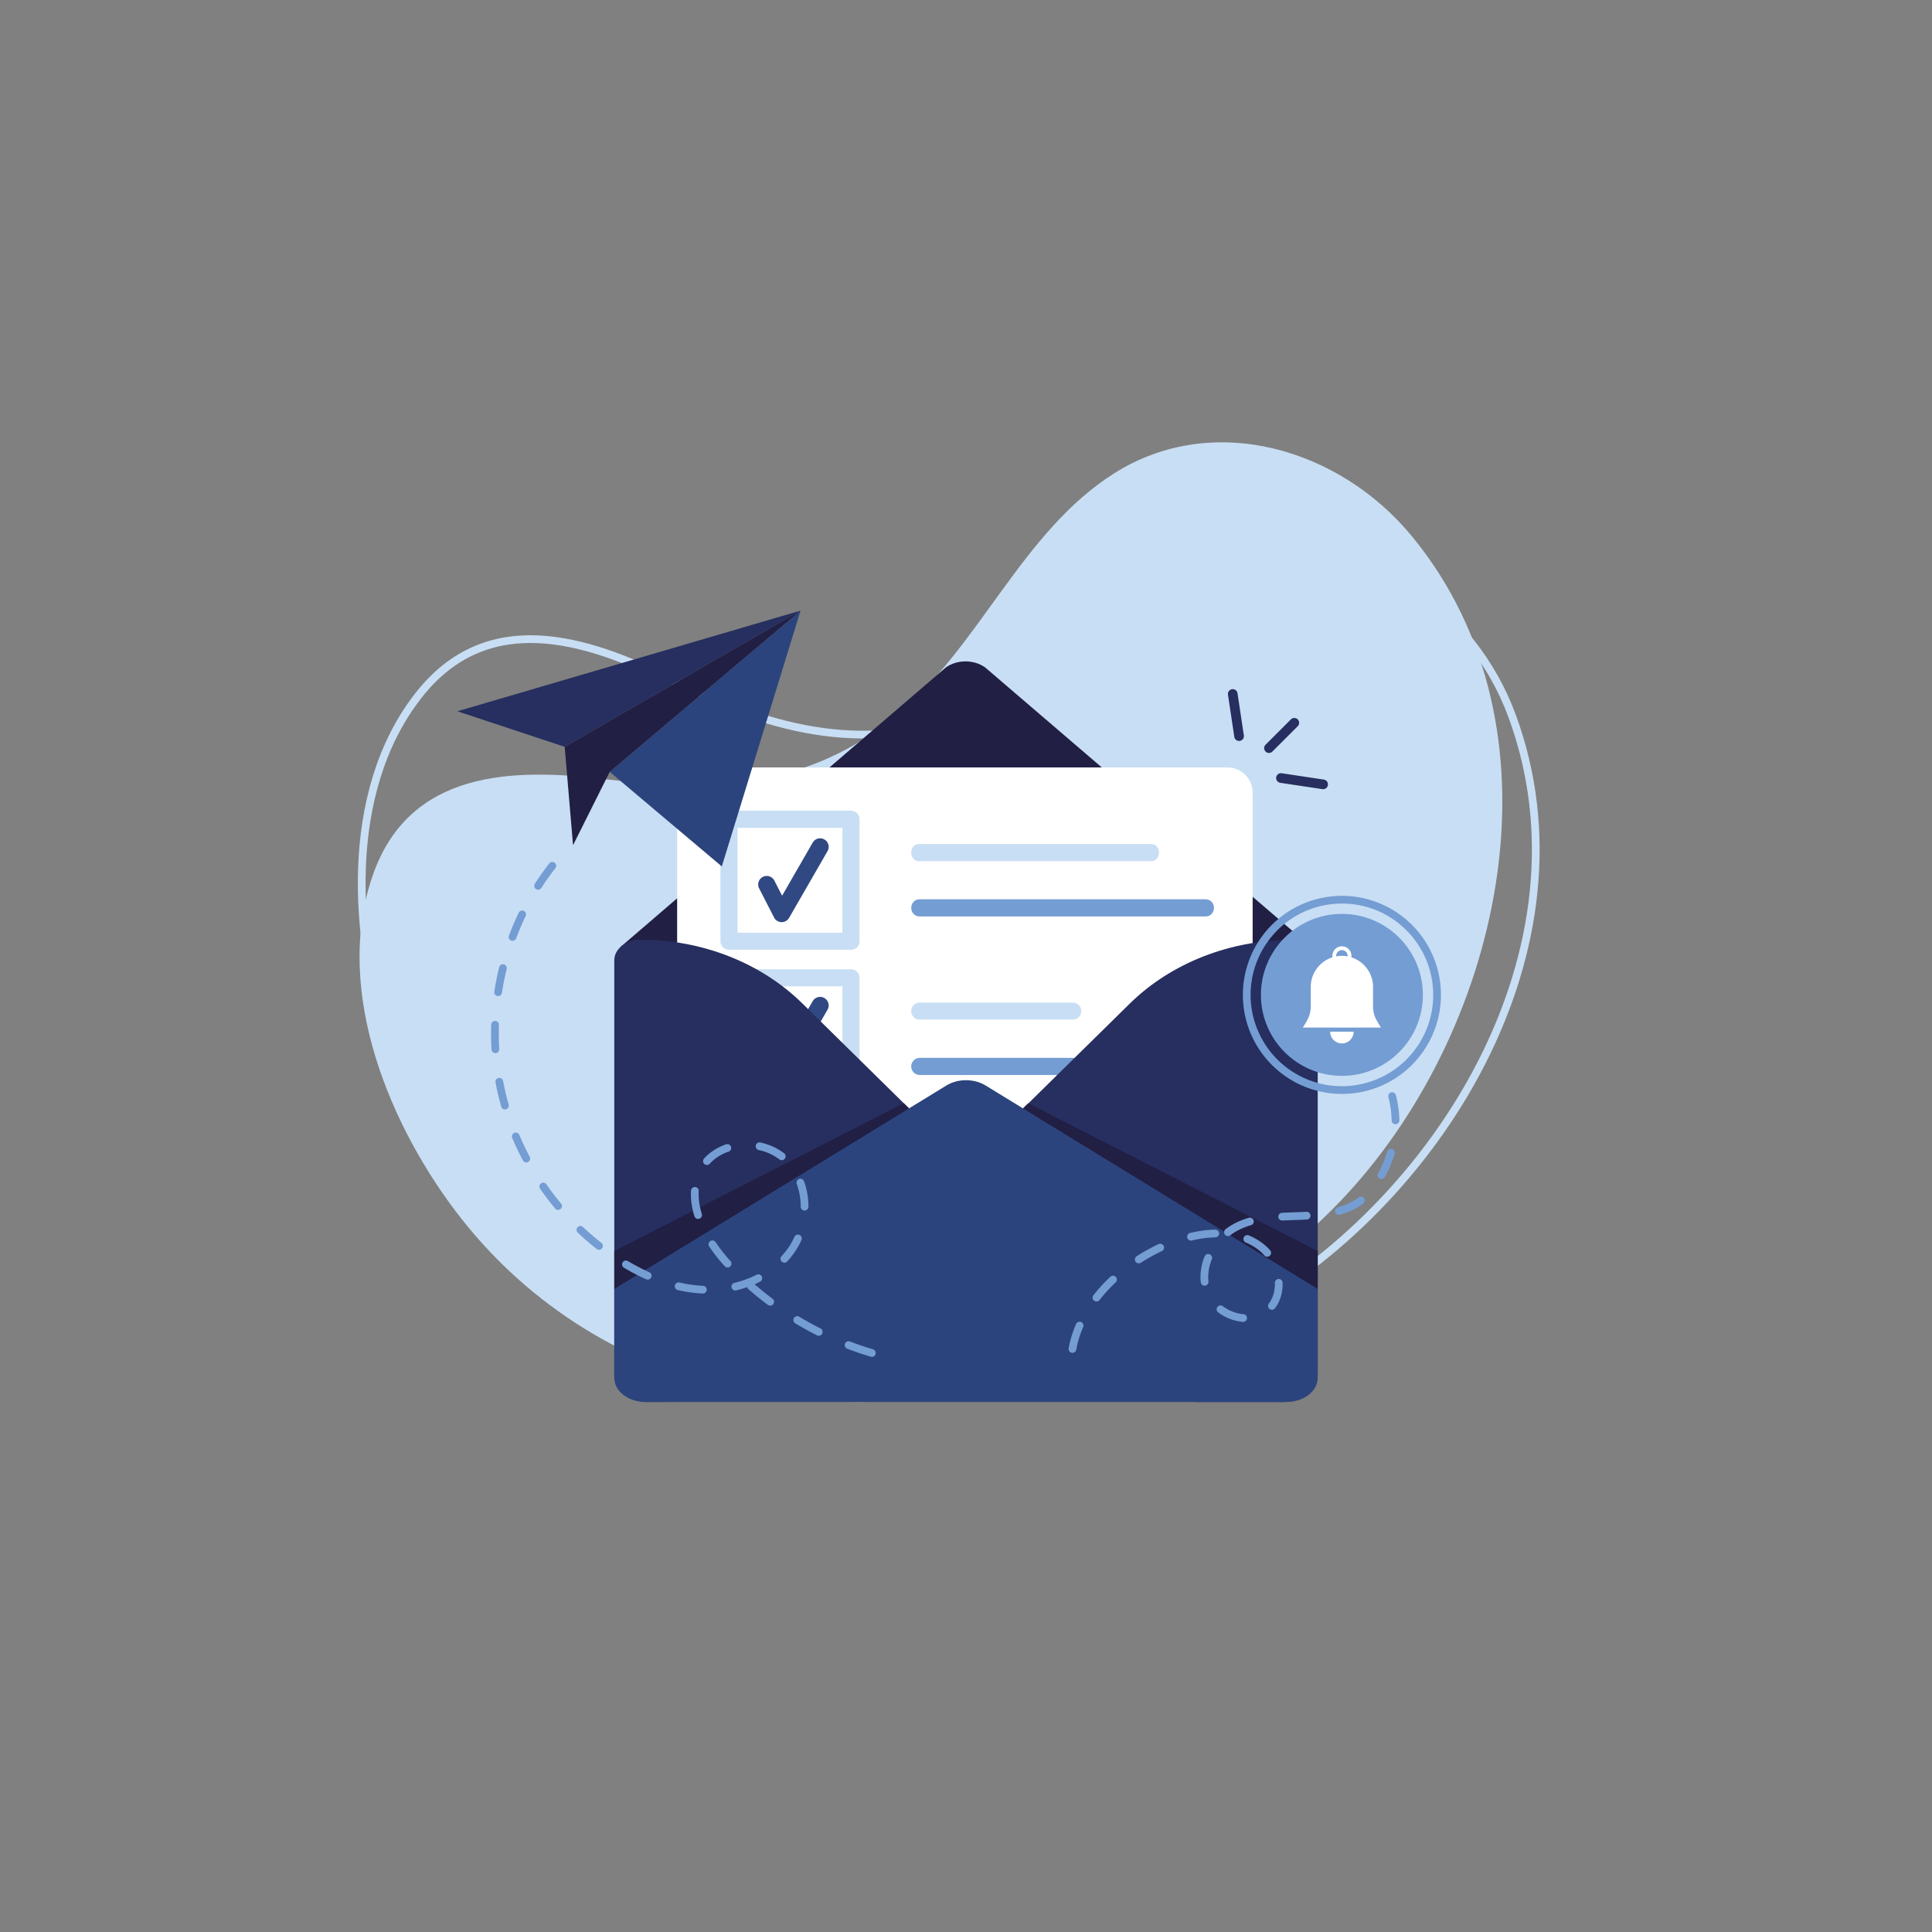 <svg id="SvgjsSvg1001" width="550" height="550" xmlns="http://www.w3.org/2000/svg" version="1.1" xmlns:xlink="http://www.w3.org/1999/xlink" xmlns:svgjs="http://svgjs.com/svgjs"><rect width="100%" height="100%" fill="#808080" stroke="none"/><defs id="SvgjsDefs1002"></defs><g id="SvgjsG1008"><svg xmlns="http://www.w3.org/2000/svg" data-name="‘ëîé_1" viewBox="0 0 5000 4000" width="550" height="550"><path fill="none" stroke="#c8def4" stroke-miterlimit="10" stroke-width="20" d="M3912.861,1351.677c-102.346-276.783-379.922-475.274-673.864-406.946-276.641,64.306-475.505,309.299-739.461,407.447-276.737,102.901-516.716,29.988-766.079-92.14-214.943-105.271-471.869-189.696-651.359,40.936-194.636,250.095-168.609,633.011-72.767,911.215,94.493,274.288,280.536,500.639,521.169,647.551,479.597,292.804,1156.264,316.737,1664.837,44.892C3721.082,2623.61,4135.973,1955.055,3912.861,1351.677Z" class="colorStrokec8def4 svgStroke"></path><path fill="#c8def4" d="M3654.146,887.942c-187.493-227.881-514.828-324.312-770.08-163.324-240.228,151.512-347.702,448.19-564.843,627.51-227.656,188.002-478.273,197.863-753.902,164.311-237.584-28.921-507.987-24.375-601.87,252.381-101.805,300.11,48.415,653.29,230.231,884.648,179.256,228.101,429.266,380.882,704.78,440.709,549.117,119.24,1196.178-80.167,1587.406-503.826C3890.305,2152.387,4062.876,1384.716,3654.146,887.942Z" class="colorc8def4 svgShape"></path><path fill="#211f44" d="M2448.233,1227.042,1606.337,1950.343l15.669,327.269c0,39.037,47.091,592.502,91.881,592.502l786.113-526.076,708.323,472.07c44.79,0,131.261-514.34,131.261-553.377l52.356-313.155-842.649-722.535C2519.722,1206.513,2477.802,1206.513,2448.233,1227.042Z" class="color211f44 svgShape"></path><path fill="#ffffff" d="M1817.97,1486.086H3176.311a65.535,65.535,0,0,1,65.535,65.535V2935.237a65.535,65.535,0,0,1-65.535,65.535H1817.97a65.535,65.535,0,0,1-65.535-65.535V1551.621A65.535,65.535,0,0,1,1817.97,1486.086Z" class="colorfff svgShape"></path><path fill="#c8def4" d="M2202.379,2368.424h-315.701a22.147,22.147,0,0,1-22.145-22.145V2030.58a22.146,22.146,0,0,1,22.145-22.145h315.701a22.146,22.146,0,0,1,22.145,22.145v315.699A22.147,22.147,0,0,1,2202.379,2368.424Zm-293.556-44.291h271.41v-271.408H1908.823Z" class="colorc8def4 svgShape"></path><path fill="#749dd3" d="M3168.32,2282.068H2380.374a22.145,22.145,0,1,1,0-44.291h787.946a22.145,22.145,0,1,1,0,44.291Z" class="color749dd3 svgShape"></path><path fill="#314982" d="M2022.98,2296.878c-.179,0-.361-.002-.541-.007a22.145,22.145,0,0,1-19.165-12.031l-38.618-75.279a22.145,22.145,0,0,1,39.408-20.216l20.041,39.068,79.12-137.34a22.146,22.146,0,1,1,38.378,22.111l-99.436,172.604A22.149,22.149,0,0,1,2022.98,2296.878Z" class="color314982 svgShape"></path><path fill="#c8def4" d="M2380.184 2094.79h396.249a21.955 21.955 0 0121.955 21.955v0a21.955 21.955 0 01-21.955 21.955H2380.184a21.955 21.955 0 01-21.955-21.955v-0a21.955 21.955 0 0121.955-21.955zM2202.379 1958.055h-315.701a22.147 22.147 0 01-22.145-22.145V1620.211a22.146 22.146 0 0122.145-22.145h315.701a22.146 22.146 0 0122.145 22.145v315.699A22.147 22.147 0 012202.379 1958.055zm-293.556-44.291h271.41v-271.408H1908.823zM2980.02 1728.712H2377.631c-10.715 0-19.402-9.915-19.402-22.145 0-12.229 8.687-22.145 19.402-22.145H2980.02c10.715 0 19.402 9.916 19.402 22.145C2999.422 1718.797 2990.735 1728.712 2980.02 1728.712z" class="colorc8def4 svgShape"></path><path fill="#749dd3" d="M3120.958,1871.699H2379.08c-11.515,0-20.851-9.916-20.851-22.145s9.336-22.145,20.851-22.145h741.879c11.514,0,20.851,9.916,20.851,22.145S3132.473,1871.699,3120.958,1871.699Z" class="color749dd3 svgShape"></path><path fill="#314982" d="M2022.98,1886.509c-.179,0-.361-.002-.541-.007a22.145,22.145,0,0,1-19.165-12.031l-38.618-75.279a22.145,22.145,0,0,1,39.408-20.216l20.041,39.068,79.12-137.34a22.146,22.146,0,1,1,38.378,22.111l-99.436,172.604A22.149,22.149,0,0,1,2022.98,1886.509Z" class="color314982 svgShape"></path><path fill="#262f5f" d="M2517.255,2497.327l406.24-399.703c106.688-104.972,258.967-164.95,418.792-164.95h0c37.535,0,67.962,23.848,67.962,53.265V3054.269c0,29.418-50.743,74.086-88.278,74.086H3091.142L2517.255,2563.701C2498.061,2544.816,2498.061,2516.213,2517.255,2497.327Z" class="color262f5f svgShape"></path><path fill="#262f5f" d="M2482.745,2496.598l-406.24-399.703c-106.688-104.972-258.967-164.95-418.792-164.95h-0c-37.535,0-67.962,23.848-67.962,53.265V3059.947c0,29.418,43.565,68.407,81.1,68.407l238.008-.73,573.887-564.653C2501.939,2544.086,2501.939,2515.483,2482.745,2496.598Z" class="color262f5f svgShape"></path><path fill="#2c447d" d="M3410.248,2835.607v230.394c0,34.436-36.313,62.349-81.093,62.349H1670.845c-44.78,0-81.093-27.913-81.093-62.349V2835.607l859.715-526.487c13.99-8.562,30.749-13.085,47.67-13.545,18.811-.513,37.812,4.011,53.395,13.545Z" class="color2c447d svgShape"></path><polygon fill="#211f44" points="2660.998 2355.166 3410.248 2737.595 3410.246 2835.607 2647.523 2368.424 2660.998 2355.166" class="color211f44 svgShape"></polygon><polygon fill="#211f44" points="2339 2355.166 1589.751 2737.595 1589.752 2835.607 2352.475 2368.424 2339 2355.166" class="color211f44 svgShape"></polygon><polygon fill="#2c447d" points="2071.904 1080.208 1896.189 1650.886 1868.033 1742.327 1787.761 1674.592 1577.954 1497.584 2071.904 1080.208" class="color2c447d svgShape"></polygon><polygon fill="#262f5f" points="2071.896 1080.208 1461.414 1432.792 1183.725 1340.765 2071.896 1080.208" class="color262f5f svgShape"></polygon><polygon fill="#211f44" points="2071.896 1080.208 1577.962 1497.588 1483.029 1687.395 1461.414 1432.792 2071.896 1080.208" class="color211f44 svgShape"></polygon><path fill="#749dd3" d="M2256.357 3011.555a9.999 9.999 0 01-2.856-.418c-20.392-6.069-40.853-13.027-60.815-20.682a10 10 0 117.16-18.674c19.485 7.471 39.457 14.263 59.359 20.186a10.002 10.002 0 01-2.849 19.588zm-137.466-54.678a9.952 9.952 0 01-4.495-1.073c-19.024-9.593-37.938-20.038-56.215-31.045A10 10 0 112068.5 2907.626c17.85 10.75 36.322 20.951 54.901 30.32a10.001 10.001 0 01-4.51 18.931zm-125.765-77.901a9.952 9.952 0 01-5.981-1.993c-17.104-12.792-33.907-26.377-49.941-40.379a9.95 9.95 0 01-3.233-5.591 295.178 295.178 0 01-28.608 8.469 10 10 0 11-4.707-19.438 267.583 267.583 0 0057.358-20.938 10 10 0 118.998 17.861q-6.993 3.523-14.242 6.67c14.927 12.931 30.507 25.479 46.353 37.33a10.001 10.001 0 01-5.997 18.009zm-174.102-31.319c-.16 0-.32-.004-.482-.011a365.258 365.258 0 01-64.55-9.051 10 10 0 014.495-19.488 345.153 345.153 0 0061.003 8.561 10 10 0 01-.466 19.989zm-142.794-36.023a9.962 9.962 0 01-4.079-.875 561.146 561.146 0 01-57.293-29.859 10 10 0 1110.223-17.189 541.116 541.116 0 0055.239 28.793 10.002 10.002 0 01-4.09 19.131zm206.763-31.409a9.973 9.973 0 01-7.371-3.239 418.992 418.992 0 01-40.162-51.098 10 10 0 1116.656-11.07 399.023 399.023 0 0038.243 48.647 10 10 0 01-7.366 16.761zm147.029-12.466a10 10 0 01-7.347-16.781 199.938 199.938 0 0017.212-21.429 174.814 174.814 0 0016.006-28.476 10 10 0 0118.265 8.149 194.893 194.893 0 01-17.846 31.739 220.245 220.245 0 01-18.938 23.579A9.976 9.976 0 012030.023 2767.759zm-479.769-33.367a9.959 9.959 0 01-6.167-2.133c-16.753-13.148-33.156-27.293-48.754-42.043a10 10 0 1113.741-14.531c15.154 14.329 31.088 28.07 47.36 40.84a10 10 0 01-6.181 17.867zm256.443-79.818a10.005 10.005 0 01-9.553-7.058c-6.021-19.537-9.075-38.579-9.074-56.596 0-3.191.097-6.398.287-9.534a10 10 0 1119.963 1.213c-.166 2.733-.25 5.533-.25 8.321-.001 16.018 2.754 33.078 8.187 50.705a10.008 10.008 0 01-9.559 12.948zm275.562-21.661a9.999 9.999 0 01-9.999-9.96 174.661 174.661 0 00-10.158-58.888 10 10 0 0118.808-6.803 194.616 194.616 0 0111.351 65.61 10.001 10.001 0 01-9.96 10.04zm-637.912-1.669a9.979 9.979 0 01-7.695-3.607c-13.644-16.411-26.733-33.654-38.905-51.252a10 10 0 0116.449-11.377c11.837 17.114 24.567 33.884 37.835 49.844a10 10 0 01-7.684 16.393zm385.147-116.246a10 10 0 01-7.415-16.707c14.786-16.352 34.494-29.055 56.993-36.732a10 10 0 116.459 18.928c-19.292 6.584-36.103 17.379-48.617 31.219A9.976 9.976 0 011829.495 2514.997zm-467.464-6.584a9.999 9.999 0 01-8.844-5.318c-10.032-18.925-19.313-38.485-27.586-58.139a10 10 0 0118.434-7.76c8.043 19.109 17.068 38.129 26.823 56.531a10.004 10.004 0 01-8.827 14.686zm661.113-5.841a9.956 9.956 0 01-6.081-2.068 134.633 134.633 0 00-53.357-24.186 10 10 0 114.221-19.549c22.755 4.912 43.957 14.55 61.313 27.87a10.001 10.001 0 01-6.096 17.934zm-716.394-131.292a10.005 10.005 0 01-9.613-7.266c-5.88-20.657-10.835-41.746-14.729-62.68a10 10 0 0119.663-3.658c3.78 20.324 8.592 40.802 14.302 60.863a10.008 10.008 0 01-9.623 12.74zm-24.709-145.746a10 10 0 01-9.974-9.418c-.787-13.489-1.186-27.212-1.185-40.787 0-7.821.132-15.756.393-23.583a10 10 0 0119.989.666c-.253 7.606-.382 15.316-.382 22.917-.001 13.188.387 26.52 1.151 39.623a10 10 0 01-9.4 10.566C1282.434 2225.528 1282.237 2225.534 1282.041 2225.534zm7.108-147.68a10.006 10.006 0 01-9.896-11.521c3.245-21.104 7.478-42.334 12.581-63.103a10 10 0 1119.422 4.771c-4.963 20.199-9.079 40.848-12.235 61.37A10.002 10.002 0 011289.148 2077.854zm37.373-143.058a10.007 10.007 0 01-9.362-13.513c7.521-20.059 16.016-39.975 25.252-59.193a10 10 0 0118.026 8.663c-8.979 18.684-17.238 38.046-24.55 57.55A10.005 10.005 0 011326.521 1934.796zm66.081-132.258a10.002 10.002 0 01-8.411-15.396c11.591-18.094 24.119-35.771 37.236-52.541a10 10 0 1115.753 12.322c-12.732 16.277-24.894 33.438-36.148 51.006A9.994 9.994 0 011392.602 1802.538zM2775.527 3001.142a10.009 10.009 0 01-9.86-11.737 277.936 277.936 0 0119.196-62.81 10 10 0 0118.328 8.004 257.863 257.863 0 00-17.827 58.276A10.005 10.005 0 012775.527 3001.142zm441.651-80.064q-.44 0-.885-.039a126.752 126.752 0 01-63.575-24.559 10 10 0 0111.935-16.049 106.477 106.477 0 0053.386 20.684 10.001 10.001 0 01-.861 19.963zm74.537-31.391a10.001 10.001 0 01-7.988-16.006c10.275-13.683 15.706-31.222 15.706-50.721q0-1.369-.035-2.741a10 10 0 0119.993-.525q.042 1.633.042 3.267c0 23.865-6.816 45.557-19.714 62.73A9.986 9.986 0 013291.716 2889.688zm-454.082-21.372a10 10 0 01-7.875-16.154 425.942 425.942 0 0143.86-47.904 10 10 0 1113.701 14.57 406.007 406.007 0 00-41.798 45.643A9.982 9.982 0 012837.634 2868.315zm279.886-40.926a10.001 10.001 0 01-9.928-8.909 126.077 126.077 0 01-.747-13.723 140.807 140.807 0 0110.805-53.264 10 10 0 0118.521 7.547 120.909 120.909 0 00-9.326 45.717 105.961 105.961 0 00.628 11.539 10.007 10.007 0 01-9.953 11.093zm-170.374-57.859a10.001 10.001 0 01-5.43-18.405 481.961 481.961 0 0156.691-31.395 10 10 0 018.477 18.115 461.79 461.79 0 00-54.328 30.088A9.96 9.96 0 012947.146 2769.53zm332.47-17.111a9.978 9.978 0 01-7.591-3.484 99.582 99.582 0 00-11.181-11.123 138.555 138.555 0 00-36.671-22.109 10 10 0 117.639-18.484 158.576 158.576 0 0141.946 25.321 119.697 119.697 0 0113.438 13.364 10 10 0 01-7.581 16.516zm-197.281-41.772a10.001 10.001 0 01-2.31-19.73c3.777-.9 7.578-1.744 11.295-2.508a296.265 296.265 0 0153.63-6.127 10 10 0 01.399 19.996 276.234 276.234 0 00-49.999 5.721c-3.517.723-7.112 1.522-10.688 2.373A10.042 10.042 0 013082.334 2710.646zm95.651-11.661a10.001 10.001 0 01-6.073-17.951 161.76 161.76 0 0126.712-16.581 210.731 210.731 0 0133.201-12.826 10 10 0 115.658 19.183 190.589 190.589 0 00-30.041 11.594 141.702 141.702 0 00-23.399 14.53A9.958 9.958 0 013177.985 2698.985zm140.186-40.225a10 10 0 01-.539-19.985c11.716-.643 23.549-1.046 34.993-1.437l4.971-.17c9.428-.326 16.671-.634 23.483-.997a10 10 0 011.066 19.971c-6.942.371-14.301.684-23.859 1.015l-4.979.171c-11.342.387-23.07.786-34.579 1.418Q3318.449 2658.761 3318.172 2658.761zm147.031-14.724a10.002 10.002 0 01-2.744-19.617 178.578 178.578 0 0043.494-18.486 87.569 87.569 0 009.819-6.994 10 10 0 0112.586 15.543 107.552 107.552 0 01-12.104 8.596 198.306 198.306 0 01-48.297 20.57A10 10 0 013465.203 2644.037zm109.808-92.833a10.003 10.003 0 01-8.691-14.933 275.8 275.8 0 0024.092-56.198 10 10 0 0119.146 5.779 295.83 295.83 0 01-25.838 60.28A9.997 9.997 0 013575.011 2551.204zm36.533-141.731a10 10 0 01-9.994-9.793 263.127 263.127 0 00-8.423-60.431 10 10 0 1119.361-5.014 283.165 283.165 0 019.058 65.03 10.001 10.001 0 01-9.791 10.205C3611.685 2409.473 3611.613 2409.474 3611.544 2409.474z" class="color749dd3 svgShape"></path><circle cx="3472.832" cy="2074.741" r="209.591" fill="#749dd3" class="color749dd3 svgShape"></circle><path fill="#ffffff" d="M3553.449 2101.712v-47.361a80.614 80.614 0 00-80.614-80.614h-.005a80.614 80.614 0 00-80.615 80.614v47.361c0 25.758-7.059 35.597-20.409 57.625h202.051C3560.508 2137.309 3553.449 2127.47 3553.449 2101.712zM3472.832 2200.437h-0a30.427 30.427 0 01-30.427-30.427h60.854A30.427 30.427 0 013472.832 2200.437z" class="colorfff svgShape"></path><path fill="#ffffff" d="M3472.832,1949.045a24.692,24.692,0,1,0,24.692,24.692A24.692,24.692,0,0,0,3472.832,1949.045Zm0,39.526a14.834,14.834,0,1,1,14.834-14.834A14.834,14.834,0,0,1,3472.832,1988.571Z" class="colorfff svgShape"></path><path fill="#749dd3" d="M3472.832,2331.043a256.301,256.301,0,1,1,181.233-75.068A254.628,254.628,0,0,1,3472.832,2331.043Zm0-492.604a236.303,236.303,0,1,0,167.091,69.211A234.752,234.752,0,0,0,3472.832,1838.438Z" class="color749dd3 svgShape"></path><path fill="#262f5f" d="M3284.106,1446.142a10,10,0,0,1-7.071-17.071l65.531-65.531a10,10,0,0,1,14.143,14.143l-65.531,65.531A9.973,9.973,0,0,1,3284.106,1446.142Z" class="color262f5f svgShape"></path><path fill="#262f5f" d="M3284.106 1448.642a12.5 12.5 0 01-8.839-21.339l65.531-65.531a12.5 12.5 0 0117.678 17.678l-65.531 65.531A12.421 12.421 0 013284.106 1448.642zm65.532-85.526a7.485 7.485 0 00-5.306 2.193l-65.53 65.53a7.5 7.5 0 0010.607 10.607l65.531-65.53a7.496 7.496 0 00-5.303-12.799zM3424.232 1539.92a10.076 10.076 0 01-1.498-.112l-109.059-16.383a10 10 0 012.971-19.778l109.059 16.383a10.001 10.001 0 01-1.473 19.891z" class="color262f5f svgShape"></path><path fill="#262f5f" d="M3424.232 1542.42a12.578 12.578 0 01-1.869-.14l-109.059-16.383a12.5 12.5 0 113.713-24.723l109.059 16.383a12.501 12.501 0 01-1.844 24.863zm-109.074-36.385a7.5 7.5 0 00-1.111 14.917l109.059 16.383a7.49 7.49 0 008.53-6.303 7.509 7.509 0 00-6.302-8.531l-109.059-16.383A7.543 7.543 0 003315.158 1506.035zM3206.698 1415.087a10.001 10.001 0 01-9.876-8.516l-16.383-109.058a10 10 0 1119.777-2.971l16.383 109.058a10.008 10.008 0 01-9.901 11.487z" class="color262f5f svgShape"></path><path fill="#262f5f" d="M3206.698,1417.587a12.571,12.571,0,0,1-12.349-10.645l-16.383-109.058a12.5,12.5,0,0,1,24.723-3.713l16.383,109.058a12.5,12.5,0,0,1-10.505,14.218A12.613,12.613,0,0,1,3206.698,1417.587Zm-16.356-129.061a7.56,7.56,0,0,0-1.127.085,7.499,7.499,0,0,0-6.303,8.531l16.383,109.058a7.489,7.489,0,0,0,8.529,6.303,7.499,7.499,0,0,0,6.303-8.531l-16.383-109.058a7.508,7.508,0,0,0-7.402-6.388Z" class="color262f5f svgShape"></path></svg></g></svg>